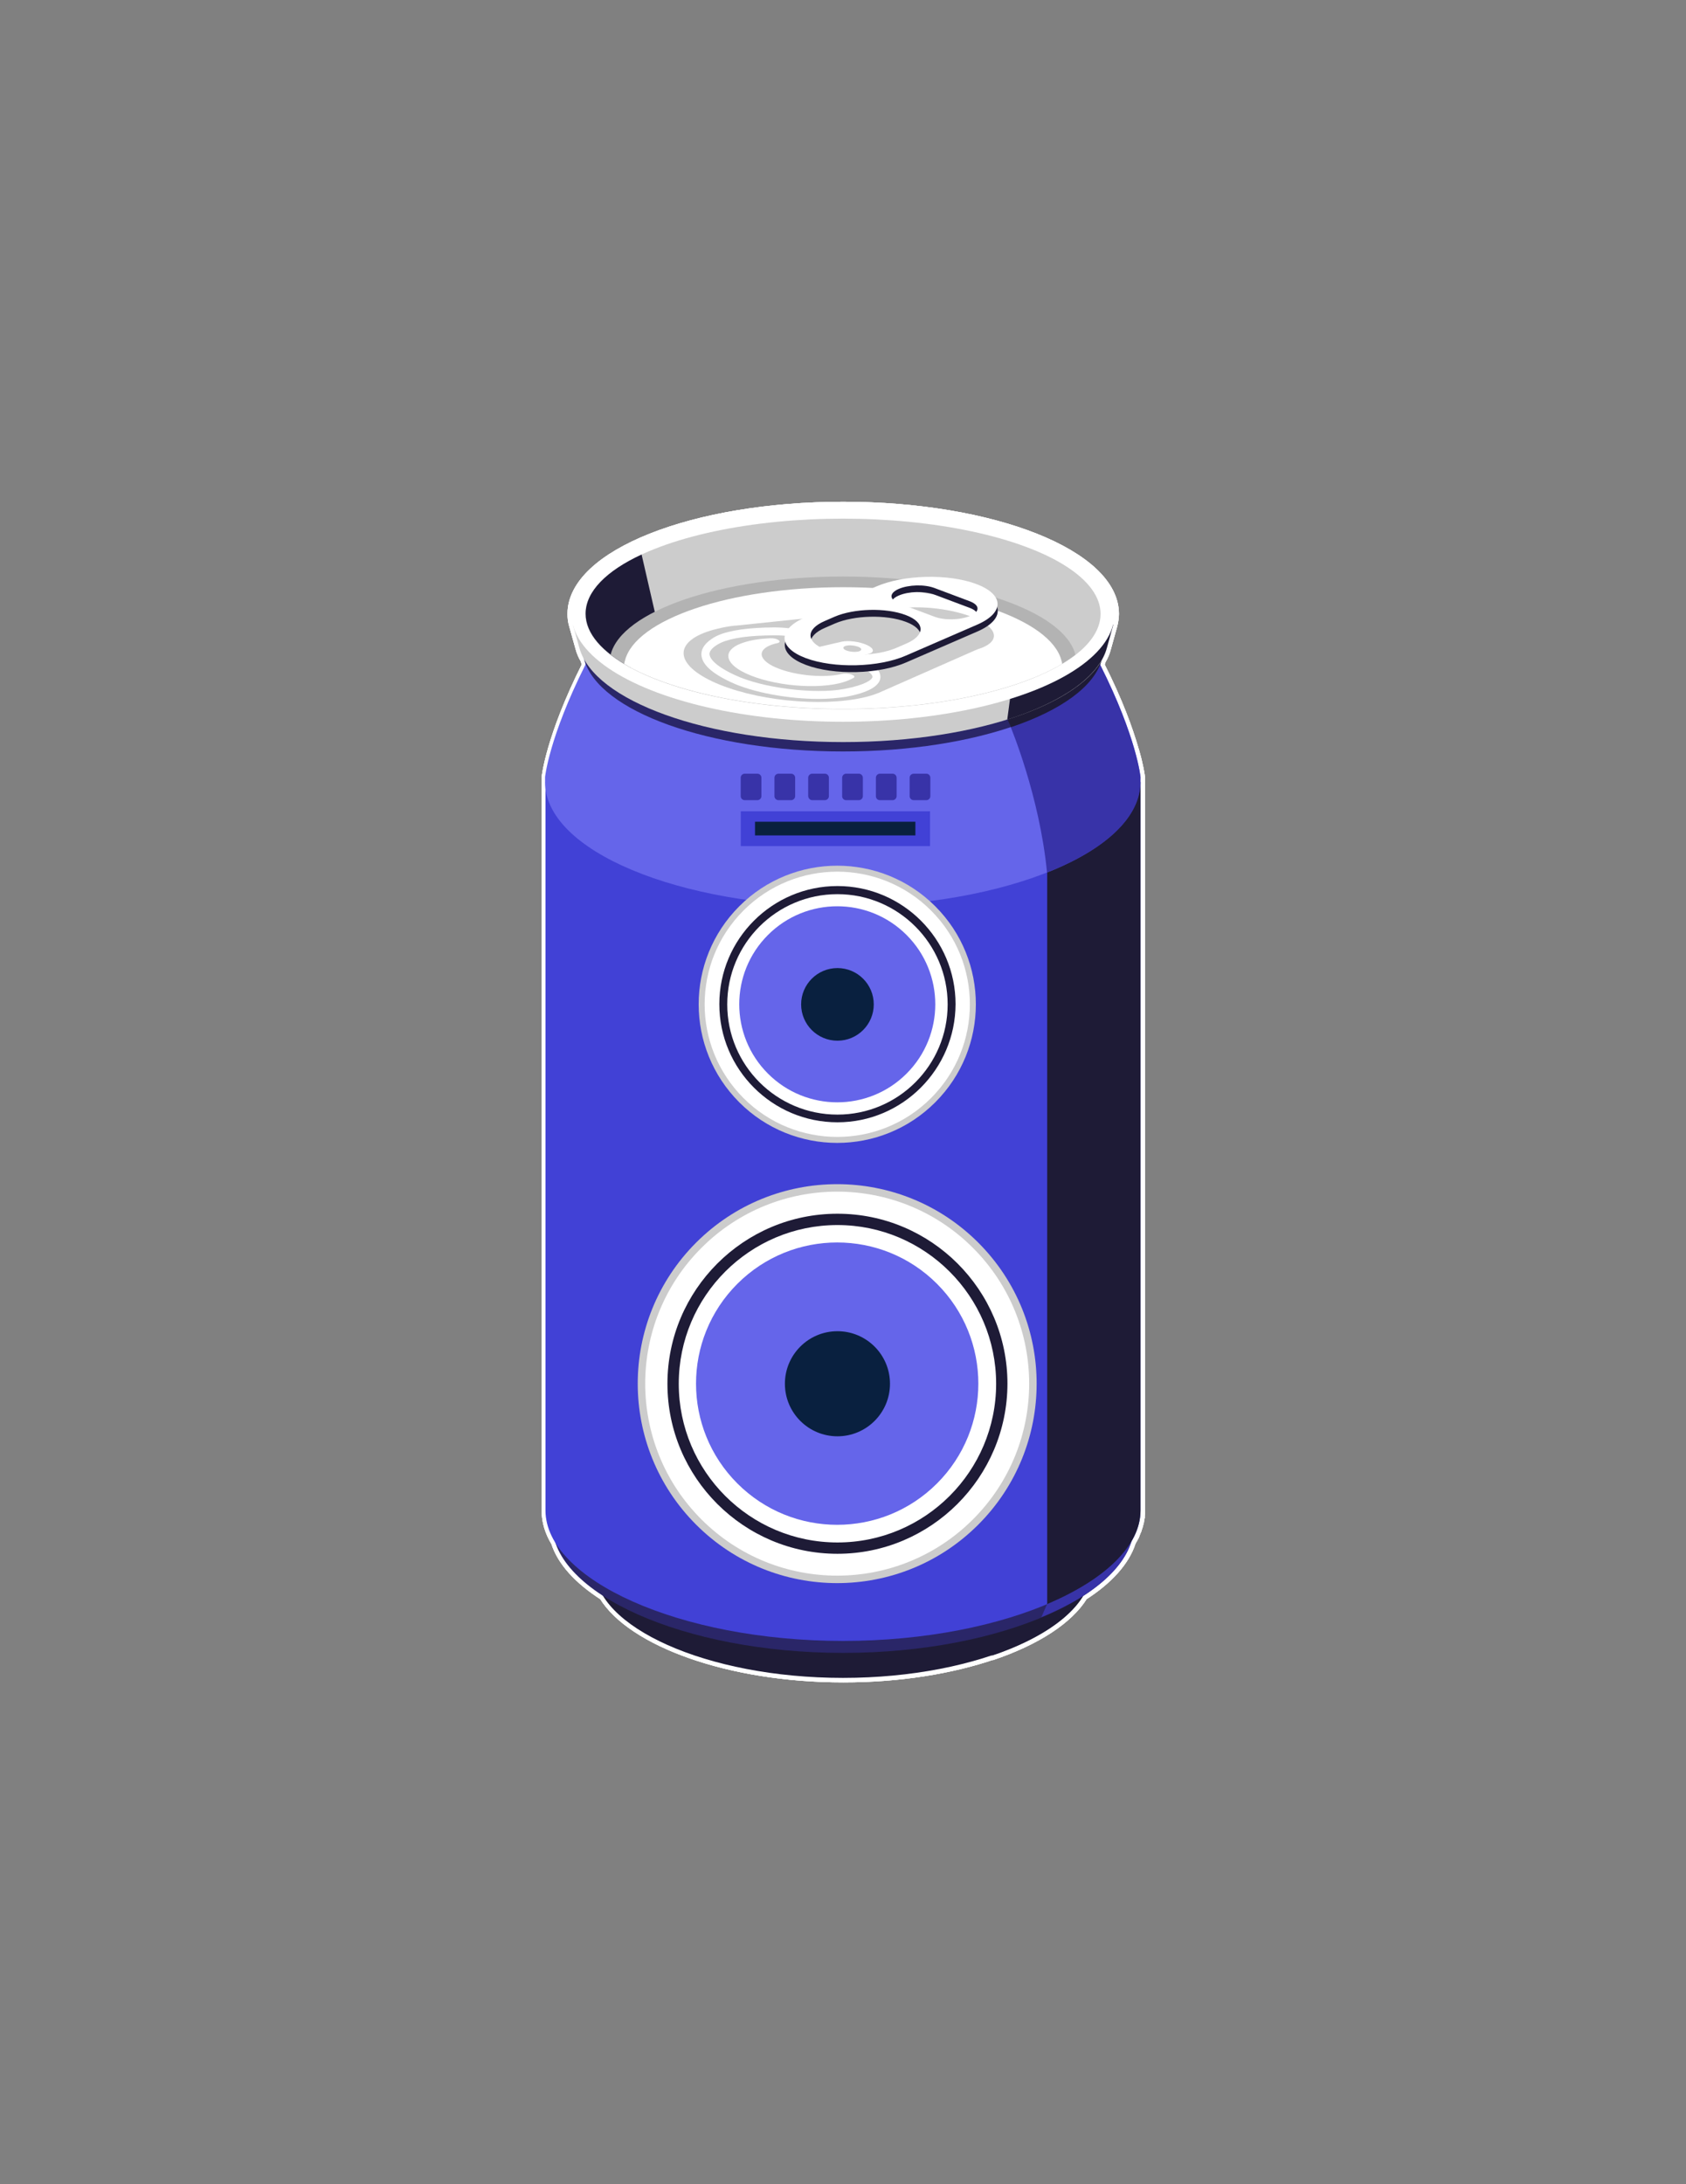 <?xml version="1.0" encoding="utf-8"?>
<!-- Generator: Adobe Illustrator 28.3.0, SVG Export Plug-In . SVG Version: 6.00 Build 0)  -->
<svg version="1.1" id="speaker-can" xmlns="http://www.w3.org/2000/svg" xmlns:xlink="http://www.w3.org/1999/xlink" x="0px"
	 y="0px" width="789.4px" height="1022.5px" viewBox="0 0 789.4 1022.5" style="enable-background:new 0 0 789.4 1022.5;"
	 xml:space="preserve">
<rect x="0" y="0" width="789.4" height="1022.5" fill="#808080" stroke="none"/>
<style type="text/css">
	.st0{fill:none;stroke:#FFFFFF;stroke-width:4;stroke-miterlimit:10;}
	.st1{fill:#FFFFFF;}
	.st2{fill:#1E1B36;}
	.st3{fill:#2A2668;}
	.st4{fill:#3833A8;}
	.st5{fill:#4141D6;}
	.st6{fill:#6565EA;}
	.st7{fill:#CCCCCC;}
	.st8{fill:#B3B3B3;}
	.st9{fill:#09203F;}

	  	svg {
    cursor: pointer;
	  }

	svg {
	animation: beat-can 1s infinite alternate;
	transform-origin: center;
	}

	svg #can-body {
	filter: drop-shadow(0px 0px 10px #BDBDFF);
	}

	@keyframes beat-can {
    0% {transform: scale(1);}
    50% {transform: scale(1.05);}
	}

	svg #c-small {
	animation: beat 0.4s infinite alternate;
	transform-origin: center;
	}

	@keyframes beat {
    0% {transform: scale(1);}
    50% {transform: scale(1.2);}
	}

	svg #c-big {
	animation: beat 0.5s infinite alternate;
	transform-origin: center;
	
	}

	@keyframes beat {
    0% {transform: scale(1);}
    50% {transform: scale(1.1);}
	}

	svg #stroke3 {
	animation: beat-up 2s infinite;
	transform-origin: center;
	filter: drop-shadow(0px 0px 10px #fff);
	}

	@keyframes beat-up {
	from {
		transform:
			scale(1);
		opacity: 0.8;
	}
	to {
		transform:
			scale(1.5);
		opacity: 0;
	}
	}

	svg #stroke2 {
	animation: beat-up 1s infinite;
	transform-origin: center;
	filter: drop-shadow(0px 0px 10px #fff);
	}

	@keyframes beat-up {
	from {
		transform:
			scale(1);
		opacity: 0.8;
	}
	to {
		transform:
			scale(1.5);
		opacity: 0;
	}
	}

	svg #stroke1_00000179615142227232334190000017237937422339192740_ {
	animation: beat-up 3s infinite;
	transform-origin: center;
	filter: drop-shadow(0px 0px 10px #fff);
	}

	@keyframes beat-up {
	from {
		transform:
			scale(1);
		opacity: 0.8;
	}
	to {
		transform:
			scale(1.5);
		opacity: 0;
	}
	}




</style>
<path id="stroke3" class="st0" d="M532.6,356.2c-0.2-0.8-0.4-1.7-0.7-2.7c-0.3-1-0.5-2-0.9-3.1c-2.6-8.9-7.2-21.9-15.8-38.9
	l-0.1-0.4c0.3-0.7,0.5-1.3,0.7-2c1.1-1.8,1.9-3.7,2.4-5.7l3-10.8l0,0c0.4-1.7,0.7-3.5,0.7-5.2c0-27.9-56.9-50.5-127.1-50.5
	s-127.1,22.6-127.1,50.5c0,1.8,0.2,3.5,0.7,5.2l0,0l3,10.7c0.5,1.9,1.3,3.8,2.4,5.6c0.2,0.7,0.4,1.4,0.7,2.2l-0.1,0.4
	c-17,33.9-18.8,52.4-18.8,52.4s0,1.6,0,2.3l0,341c0,5.1,1.5,10,4.4,14.8c2.9,9.1,10.8,17.7,22.5,25.2
	c13.1,21.4,58.5,38.4,112.4,38.4c26.2,0,50.5-4,69.9-10.6c-0.2,0.1-0.4,0.2-0.6,0.3c20.9-7,36.3-17,43.1-28.1
	c11.7-7.5,19.6-16.2,22.5-25.3c0-0.1,0.1-0.2,0.1-0.2c0.2-0.4,0.4-0.7,0.6-1.1c0.1-0.1,0.1-0.2,0.2-0.3c0.2-0.4,0.4-0.8,0.6-1.1
	c0.1-0.1,0.1-0.2,0.1-0.3c0.2-0.4,0.4-0.8,0.5-1.2c0-0.1,0.1-0.2,0.1-0.3c0.2-0.4,0.3-0.8,0.5-1.2c0-0.1,0.1-0.2,0.1-0.3
	c0.1-0.4,0.3-0.8,0.4-1.2c0-0.1,0.1-0.2,0.1-0.3c0.1-0.4,0.2-0.8,0.3-1.2c0-0.1,0-0.2,0.1-0.3c0.1-0.4,0.2-0.8,0.2-1.2
	c0-0.1,0-0.2,0.1-0.4c0.1-0.4,0.1-0.8,0.2-1.1c0-0.2,0-0.3,0-0.5c0-0.4,0.1-0.7,0.1-1.1c0-0.3,0-0.6,0-0.9c0-0.2,0-0.4,0-0.6v0
	V366.1v0c0-0.7,0-2.3,0-2.3S533.8,361.2,532.6,356.2z"/>
<path id="stroke2" class="st0" d="M532.6,356.2c-0.2-0.8-0.4-1.7-0.7-2.7c-0.3-1-0.5-2-0.9-3.1c-2.6-8.9-7.2-21.9-15.8-38.9
	l-0.1-0.4c0.3-0.7,0.5-1.3,0.7-2c1.1-1.8,1.9-3.7,2.4-5.7l3-10.8l0,0c0.4-1.7,0.7-3.5,0.7-5.2c0-27.9-56.9-50.5-127.1-50.5
	s-127.1,22.6-127.1,50.5c0,1.8,0.2,3.5,0.7,5.2l0,0l3,10.7c0.5,1.9,1.3,3.8,2.4,5.6c0.2,0.7,0.4,1.4,0.7,2.2l-0.1,0.4
	c-17,33.9-18.8,52.4-18.8,52.4s0,1.6,0,2.3l0,341c0,5.1,1.5,10,4.4,14.8c2.9,9.1,10.8,17.7,22.5,25.2
	c13.1,21.4,58.5,38.4,112.4,38.4c26.2,0,50.5-4,69.9-10.6c-0.2,0.1-0.4,0.2-0.6,0.3c20.9-7,36.3-17,43.1-28.1
	c11.7-7.5,19.6-16.2,22.5-25.3c0-0.1,0.1-0.2,0.1-0.2c0.2-0.4,0.4-0.7,0.6-1.1c0.1-0.1,0.1-0.2,0.2-0.3c0.2-0.4,0.4-0.8,0.6-1.1
	c0.1-0.1,0.1-0.2,0.1-0.3c0.2-0.4,0.4-0.8,0.5-1.2c0-0.1,0.1-0.2,0.1-0.3c0.2-0.4,0.3-0.8,0.5-1.2c0-0.1,0.1-0.2,0.1-0.3
	c0.1-0.4,0.3-0.8,0.4-1.2c0-0.1,0.1-0.2,0.1-0.3c0.1-0.4,0.2-0.8,0.3-1.2c0-0.1,0-0.2,0.1-0.3c0.1-0.4,0.2-0.8,0.2-1.2
	c0-0.1,0-0.2,0.1-0.4c0.1-0.4,0.1-0.8,0.2-1.1c0-0.2,0-0.3,0-0.5c0-0.4,0.1-0.7,0.1-1.1c0-0.3,0-0.6,0-0.9c0-0.2,0-0.4,0-0.6v0
	V366.1v0c0-0.7,0-2.3,0-2.3S533.8,361.2,532.6,356.2z"/>
<path id="stroke1_00000179615142227232334190000017237937422339192740_" class="st0" d="M532.6,356.2c-0.2-0.8-0.4-1.7-0.7-2.7
	c-0.3-1-0.5-2-0.9-3.1c-2.6-8.9-7.2-21.9-15.8-38.9l-0.1-0.4c0.3-0.7,0.5-1.3,0.7-2c1.1-1.8,1.9-3.7,2.4-5.7l3-10.8l0,0
	c0.4-1.7,0.7-3.5,0.7-5.2c0-27.9-56.9-50.5-127.1-50.5s-127.1,22.6-127.1,50.5c0,1.8,0.2,3.5,0.7,5.2l0,0l3,10.7
	c0.5,1.9,1.3,3.8,2.4,5.6c0.2,0.7,0.4,1.4,0.7,2.2l-0.1,0.4c-17,33.9-18.8,52.4-18.8,52.4s0,1.6,0,2.3l0,341c0,5.1,1.5,10,4.4,14.8
	c2.9,9.1,10.8,17.7,22.5,25.2c13.1,21.4,58.5,38.4,112.4,38.4c26.2,0,50.5-4,69.9-10.6c-0.2,0.1-0.4,0.2-0.6,0.3
	c20.9-7,36.3-17,43.1-28.1c11.7-7.5,19.6-16.2,22.5-25.3c0-0.1,0.1-0.2,0.1-0.2c0.2-0.4,0.4-0.7,0.6-1.1c0.1-0.1,0.1-0.2,0.2-0.3
	c0.2-0.4,0.4-0.8,0.6-1.1c0.1-0.1,0.1-0.2,0.1-0.3c0.2-0.4,0.4-0.8,0.5-1.2c0-0.1,0.1-0.2,0.1-0.3c0.2-0.4,0.3-0.8,0.5-1.2
	c0-0.1,0.1-0.2,0.1-0.3c0.1-0.4,0.3-0.8,0.4-1.2c0-0.1,0.1-0.2,0.1-0.3c0.1-0.4,0.2-0.8,0.3-1.2c0-0.1,0-0.2,0.1-0.3
	c0.1-0.4,0.2-0.8,0.2-1.2c0-0.1,0-0.2,0.1-0.4c0.1-0.4,0.1-0.8,0.2-1.1c0-0.2,0-0.3,0-0.5c0-0.4,0.1-0.7,0.1-1.1c0-0.3,0-0.6,0-0.9
	c0-0.2,0-0.4,0-0.6v0V366.1v0c0-0.7,0-2.3,0-2.3S533.8,361.2,532.6,356.2z"/>
<path id="can-body" class="st1" d="M532.6,356.2c-0.2-0.8-0.4-1.7-0.7-2.7c-0.3-1-0.5-2-0.9-3.1c-2.6-8.9-7.2-21.9-15.8-38.9
	l-0.1-0.4c0.3-0.7,0.5-1.3,0.7-2c1.1-1.8,1.9-3.7,2.4-5.7l3-10.8l0,0c0.4-1.7,0.7-3.5,0.7-5.2c0-27.9-56.9-50.5-127.1-50.5
	s-127.1,22.6-127.1,50.5c0,1.8,0.2,3.5,0.7,5.2l0,0l3,10.7c0.5,1.9,1.3,3.8,2.4,5.6c0.2,0.7,0.4,1.4,0.7,2.2l-0.1,0.4
	c-17,33.9-18.8,52.4-18.8,52.4s0,1.6,0,2.3l0,341c0,5.1,1.5,10,4.4,14.8c2.9,9.1,10.8,17.7,22.5,25.2
	c13.1,21.4,58.5,38.4,112.4,38.4c26.2,0,50.5-4,69.9-10.6c-0.2,0.1-0.4,0.2-0.6,0.3c20.9-7,36.3-17,43.1-28.1
	c11.7-7.5,19.6-16.2,22.5-25.3c0-0.1,0.1-0.2,0.1-0.2c0.2-0.4,0.4-0.7,0.6-1.1c0.1-0.1,0.1-0.2,0.2-0.3c0.2-0.4,0.4-0.8,0.6-1.1
	c0.1-0.1,0.1-0.2,0.1-0.3c0.2-0.4,0.4-0.8,0.5-1.2c0-0.1,0.1-0.2,0.1-0.3c0.2-0.4,0.3-0.8,0.5-1.2c0-0.1,0.1-0.2,0.1-0.3
	c0.1-0.4,0.3-0.8,0.4-1.2c0-0.1,0.1-0.2,0.1-0.3c0.1-0.4,0.2-0.8,0.3-1.2c0-0.1,0-0.2,0.1-0.3c0.1-0.4,0.2-0.8,0.2-1.2
	c0-0.1,0-0.2,0.1-0.4c0.1-0.4,0.1-0.8,0.2-1.1c0-0.2,0-0.3,0-0.5c0-0.4,0.1-0.7,0.1-1.1c0-0.3,0-0.6,0-0.9c0-0.2,0-0.4,0-0.6v0
	V366.1v0c0-0.7,0-2.3,0-2.3S533.8,361.2,532.6,356.2z"/>
<g id="can">
	<g id="XMLID_00000003073549495256939940000014047407585767929766_">
		<path id="XMLID_00000055668724153846774200000004076349497535524796_" class="st2" d="M510.9,734.5c0,26.9-52,51-116.2,51
			c-64.2,0-116.2-24.1-116.2-51c0-26.9,52-48.6,116.2-48.6C458.9,685.9,510.9,707.7,510.9,734.5z"/>
		<path id="XMLID_00000150100521793956025820000010558457696990408854_" class="st2" d="M510.9,734.7c0-10.3-7.6-19.8-20.6-27.6
			v43.7l-2.7,6.2c0,0-3.8,9.2-22.1,17.4c-0.6,0.2-1,0.5-1.4,0.8C492.5,765.7,510.9,750.7,510.9,734.7z"/>
		<path id="XMLID_00000157303041520490498810000010525249004250542014_" class="st3" d="M530.9,714.1c0,31.5-60.9,59.7-136.1,59.7
			c-75.2,0-136.1-28.2-136.1-59.7c0-31.5,60.9-57,136.1-57C469.9,657.1,530.9,682.6,530.9,714.1z"/>
		<path id="XMLID_00000077319473283874861010000009813724279481541550_" class="st4" d="M530.9,714.1c0-15.9-15.5-30.2-40.5-40.6
			v77.1l-2.7,6.2c0,0-0.1,0.1-0.2,0.3C514.2,746.2,530.9,730.6,530.9,714.1z"/>
		<path id="XMLID_00000086691064194822860440000007399210375152462473_" class="st5" d="M534,366.1H255.4l0,341
			c0,32.2,62.4,61.1,139.3,61.1c76.9,0,139.3-28.9,139.3-61.1V366.1z"/>
		<path id="XMLID_00000165225358179189526840000004925243210646759824_" class="st2" d="M490.2,751c27-11.4,43.8-27.2,43.8-43.9
			v-341h-51.9c3.4,11.8,6.8,26.7,8.2,42.1v342.4L490.2,751z"/>
		<path id="XMLID_00000046324229923097979540000008185880894811988661_" class="st6" d="M534,363.8c0,0-1.7-18.4-18.8-52.4
			l-5.1-15.1l-41,1.6l-2.9,18.1c-20.9-5.3-45.4-8.3-71.6-8.3c-26.2,0-50.7,3-71.6,8.3l-2.9-18.1l-41-1.6l-5.1,15.1
			c-17,33.9-18.8,52.4-18.8,52.4s0,1.6,0,2.3c0,32.2,62.4,58.3,139.3,58.3c76.9,0,139.3-26.1,139.3-58.3
			C534,365.4,534,363.8,534,363.8z"/>
		<path id="XMLID_00000114055171006261775660000015120319728037179814_" class="st4" d="M534,366.1c0-0.7,0-2.3,0-2.3
			s-1.7-18.4-18.8-52.4l-5.1-15.1l-24.6,1l-14.1,39.2l1.7,3.6c0,0,13.6,32.3,17.1,68.1v0.3C517.2,397.9,534,382.8,534,366.1z"/>
		<path id="XMLID_00000165211973656852879980000003058245255222506167_" class="st3" d="M518.8,298.2l-3.3-5.1
			c-6.5-24.3-57.8-38.2-120.8-38.2s-114.9,14.7-121.4,39l-2.7,4.3l2.9,10.5c6.7,24.3,58.4,43.1,121.2,43.1
			c62.8,0,114.5-18.9,121.2-43.1L518.8,298.2z"/>
		<path id="XMLID_00000118381794809141548410000003394501280121469076_" class="st2" d="M518.8,298.3l-3.3-5.1
			c-1.5-5.6-5.4-10.6-11.2-15.1l-11.4-0.8l-21.3,59.3l1.7,3.6c0,0,0,0.1,0.1,0.2c23.2-7.8,39-19,42.5-31.7L518.8,298.3z"/>
		<path id="XMLID_00000036228247506354702630000013396908551231763866_" class="st7" d="M521.2,292.6l-3.4-5.2
			c-6.6-24.8-58.9-38.9-123.1-38.9s-117.1,15-123.7,39.8l-2.7,4.4l3,10.7c6.8,24.7,59.5,44,123.5,44s116.7-19.2,123.5-44
			L521.2,292.6z"/>
		<path id="XMLID_00000075122752132136595140000005347436425099937157_" class="st2" d="M518.2,303.4l3-10.8l-3.4-5.1
			c-2.6-9.9-12.6-18.1-27.6-24.3l-10.7,14.2l-7.9,59.5C497.1,328.8,514.5,316.9,518.2,303.4z"/>
		
			<ellipse id="XMLID_00000163752816567104926380000007863117509192397712_" class="st1" cx="394.7" cy="287.4" rx="127.1" ry="50.5"/>
		
			<ellipse id="XMLID_00000183217372132210673860000004663296419499102105_" class="st7" cx="394.7" cy="287.4" rx="120.6" ry="44.6"/>
		<path id="XMLID_00000087413962511071010190000013192012909033246339_" class="st2" d="M274.2,287.3c0,9.3,7.8,18,21.1,25.2
			l14.6-11.6l-9.5-41.3C284,267.2,274.2,276.9,274.2,287.3z"/>
		<path id="XMLID_00000003827911212199823460000012053752366255671726_" class="st8" d="M394.7,331.9c48,0,89.4-10.4,108.8-25.4
			c-5.2-20.5-51.9-36.6-108.8-36.6c-56.9,0-103.7,16.1-108.8,36.6C305.3,321.6,346.7,331.9,394.7,331.9z"/>
		<path id="XMLID_00000031888276231643405120000009286044119649455037_" class="st1" d="M394.8,331.9c43.3,0,81.2-8.5,102.5-21.1
			c-0.1-0.5-0.1-1-0.3-1.5c-4.9-19.3-48.8-34.4-102.2-34.4s-97.4,15.1-102.2,34.4c-0.2,0.5-0.2,1-0.4,1.5
			C313.4,323.4,351.4,331.9,394.8,331.9z"/>
		<g id="XMLID_00000135672965553171025130000001297688631522866339_">
			<path id="XMLID_00000086692985173265355170000004988426471491921052_" class="st7" d="M457.6,289.9c-10.4-4.9-27.5-6.9-39.3-4.7
				l0,0l-73.9,7.7c-0.1,0-0.2,0-0.3,0l-0.2,0l0,0c-2.7,0.3-5.4,0.8-7.8,1.4c-20.3,4.8-21.5,15.8-2.6,24.7c18.9,8.9,50.6,12.2,71,7.5
				c2.5-0.6,4.6-1.2,6.5-2l0,0l0.1,0c0.1,0,0.2-0.1,0.2-0.1l44.9-19.8l1.7-0.7C467.9,300.8,467.9,294.8,457.6,289.9z"/>
			<path id="XMLID_00000169552647104339876530000001425124605412845244_" class="st1" d="M394.2,315.5c-9.3,2.2-24.1,0.5-32.4-3.7
				c-7.2-3.7-6.9-8.2,0.8-10.4c0.4-0.1,0.8-0.2,1.3-0.3c2.7-0.6,0.1-2.5-3.4-2.3c-4.5,0.2-8.6,0.8-12,1.9c-9.4,2.9-10,8.6-1.5,13.4
				c11.2,6.3,32.6,8.9,45.9,5.8c2.9-0.7,5.1-1.6,6.8-2.6c1.6-1-2.7-2.5-5.4-1.8C394.3,315.5,394.2,315.5,394.2,315.5z"/>
			<g id="XMLID_00000027580670382497982450000007884243934369121683_">
				<path id="XMLID_00000178905338160950607220000016854187712745817267_" class="st1" d="M383.2,327.2c-14,0-30.7-3-40.9-7.8
					c-9.2-4.3-13.7-8.5-13.9-12.9c-0.1-3,1.9-5.7,5.9-8.1c4.6-2.7,12.6-4.2,23.7-4.6c6.4-0.2,10.3-0.1,16.5,1.2l0.5,0.1l-0.6,3.6
					l-0.5-0.1c-5.9-1.2-9.5-1.3-15.7-1.1c-10.4,0.3-17.9,1.7-22,4.1c-1.9,1.1-4.1,2.8-4,4.7c0.1,1.3,1.3,4.8,11.8,9.7
					c12.9,6.1,37.4,9.2,51.4,6.5c10-1.9,13-4.4,13.1-5.6c0.1-0.9-1.4-2.7-6-4.9l-12.6-5.9l1.6-3.3l12.6,5.9c5.8,2.7,8.4,5.6,8.1,8.7
					c-0.5,3.9-5.9,6.9-16.1,8.8C392.2,326.8,387.8,327.2,383.2,327.2z"/>
			</g>
		</g>
		<g id="XMLID_00000100357510355605614360000008993620159038214023_">
			<path id="XMLID_00000116235769223478366750000002784300148193056640_" class="st1" d="M406.4,306.2l-16.4,3.8
				c-3.2,0.7-8.5,0-11.9-1.6l0,0c-3.4-1.6-3.6-3.5-0.4-4.2l16.4-3.8c3.2-0.7,8.5,0,11.9,1.6l0,0
				C409.4,303.6,409.6,305.5,406.4,306.2z"/>
			<path id="XMLID_00000145018463154654540930000010660741702609781690_" class="st7" d="M402.1,302.9c1.6,0.7,1.5,1.7-0.2,2.1
				c-1.7,0.4-4.3,0.1-5.9-0.6c-1.6-0.7-1.5-1.7,0.2-2.1C397.8,301.9,400.5,302.2,402.1,302.9z"/>
		</g>
		<path id="XMLID_00000003083554446009133020000007928196637590705853_" class="st2" d="M410.3,277.8l-33.4,14.5
			c-12.8,5.6-12.6,14.1,0.5,19c13.1,4.9,34.1,4.4,46.9-1.2l33.4-14.5c12.8-5.6,12.6-14.1-0.5-19
			C444.1,271.7,423.1,272.2,410.3,277.8z M424.4,304.5l-4.6,2c-9.1,3.9-23.9,4.3-33.2,0.8c-9.2-3.5-9.4-9.5-0.3-13.4l4.6-2
			c9.1-3.9,23.9-4.3,33.2-0.8C433.3,294.5,433.4,300.5,424.4,304.5z M454.1,284.6c4.7,1.8,4.8,4.8,0.2,6.8c-4.6,2-12.1,2.2-16.8,0.4
			l-16.5-6.2c-4.7-1.8-4.8-4.8-0.2-6.8c4.6-2,12.1-2.2,16.8-0.4L454.1,284.6z"/>
		<path id="XMLID_00000004526231968394250250000015950911994761986188_" class="st1" d="M410.2,274.6l-33.4,14.5
			c-12.8,5.6-12.6,14.1,0.5,19c13.1,4.9,34.1,4.4,46.9-1.2l33.4-14.5c12.8-5.6,12.6-14.1-0.5-19C444,268.5,423,269,410.2,274.6z
			 M424.3,301.3l-4.6,2c-9.1,3.9-23.9,4.3-33.2,0.8c-9.2-3.5-9.4-9.5-0.3-13.4l4.6-2c9.1-3.9,23.9-4.3,33.2-0.8
			C433.2,291.3,433.4,297.4,424.3,301.3z M454.1,281.5c4.7,1.8,4.8,4.8,0.2,6.8c-4.6,2-12.1,2.2-16.8,0.4l-16.5-6.2
			c-4.7-1.8-4.8-4.8-0.2-6.8c4.6-2,12.1-2.2,16.8-0.4L454.1,281.5z"/>
	</g>
</g>
<g id="datachip">
	
		<rect x="346.8" y="379.7" transform="matrix(-1 -1.224647e-16 1.224647e-16 -1 782.244 775.786)" class="st5" width="88.6" height="16.3"/>
	<rect x="353.5" y="384.7" class="st9" width="75.1" height="6.4"/>
	<path class="st4" d="M427.8,374.6h5.9c1,0,1.9-0.8,1.9-1.9v-8.6c0-1-0.8-1.9-1.9-1.9h-5.9c-1,0-1.9,0.8-1.9,1.9v8.6
		C425.9,373.8,426.8,374.6,427.8,374.6z"/>
	<path class="st4" d="M412,374.6h5.9c1,0,1.9-0.8,1.9-1.9v-8.6c0-1-0.8-1.9-1.9-1.9H412c-1,0-1.9,0.8-1.9,1.9v8.6
		C410.1,373.8,410.9,374.6,412,374.6z"/>
	<path class="st4" d="M396.2,374.6h5.9c1,0,1.9-0.8,1.9-1.9v-8.6c0-1-0.8-1.9-1.9-1.9h-5.9c-1,0-1.9,0.8-1.9,1.9v8.6
		C394.3,373.8,395.1,374.6,396.2,374.6z"/>
	<path class="st4" d="M380.3,374.6h5.9c1,0,1.9-0.8,1.9-1.9v-8.6c0-1-0.8-1.9-1.9-1.9h-5.9c-1,0-1.9,0.8-1.9,1.9v8.6
		C378.5,373.8,379.3,374.6,380.3,374.6z"/>
	<path class="st4" d="M364.5,374.6h5.9c1,0,1.9-0.8,1.9-1.9v-8.6c0-1-0.8-1.9-1.9-1.9h-5.9c-1,0-1.9,0.8-1.9,1.9v8.6
		C362.6,373.8,363.5,374.6,364.5,374.6z"/>
	<path class="st4" d="M348.7,374.6h5.9c1,0,1.9-0.8,1.9-1.9v-8.6c0-1-0.8-1.9-1.9-1.9h-5.9c-1,0-1.9,0.8-1.9,1.9v8.6
		C346.8,373.8,347.7,374.6,348.7,374.6z"/>
</g>
<g id="c-big">
	
		<ellipse transform="matrix(0.707 -0.707 0.707 0.707 -343.232 466.966)" class="st7" cx="392.1" cy="647.8" rx="93.4" ry="93.4"/>
	
		<ellipse transform="matrix(0.707 -0.707 0.707 0.707 -343.232 466.966)" class="st1" cx="392.1" cy="647.8" rx="89.9" ry="89.9"/>
	
		<ellipse transform="matrix(0.707 -0.707 0.707 0.707 -343.232 466.966)" class="st6" cx="392.1" cy="647.8" rx="66.1" ry="66.1"/>
	<circle class="st9" cx="392.1" cy="647.8" r="24.6"/>
	<path class="st2" d="M392.1,727.4c-43.9,0-79.6-35.7-79.6-79.6c0-43.9,35.7-79.6,79.6-79.6s79.6,35.7,79.6,79.6
		C471.6,691.7,435.9,727.4,392.1,727.4z M392.1,573.5c-41,0-74.3,33.3-74.3,74.3c0,41,33.3,74.3,74.3,74.3s74.3-33.3,74.3-74.3
		C466.4,606.8,433,573.5,392.1,573.5z"/>
</g>
<g id="c-small">
	
		<ellipse transform="matrix(0.707 -0.707 0.707 0.707 -217.633 414.942)" class="st7" cx="392.1" cy="470.2" rx="64.9" ry="64.9"/>
	
		<ellipse transform="matrix(0.707 -0.707 0.707 0.707 -217.633 414.942)" class="st1" cx="392.1" cy="470.2" rx="62.1" ry="62.1"/>
	
		<ellipse transform="matrix(0.707 -0.707 0.707 0.707 -217.633 414.942)" class="st6" cx="392.1" cy="470.2" rx="45.9" ry="45.9"/>
	<circle class="st9" cx="392.1" cy="470.2" r="17"/>
	<path class="st2" d="M392.1,525.4c-30.5,0-55.3-24.8-55.3-55.3c0-30.5,24.8-55.3,55.3-55.3s55.3,24.8,55.3,55.3
		C447.3,500.6,422.5,525.4,392.1,525.4z M392.1,418.6c-28.5,0-51.6,23.1-51.6,51.6c0,28.5,23.1,51.6,51.6,51.6s51.6-23.1,51.6-51.6
		C443.7,441.7,420.5,418.6,392.1,418.6z"/>
</g>
</svg>
